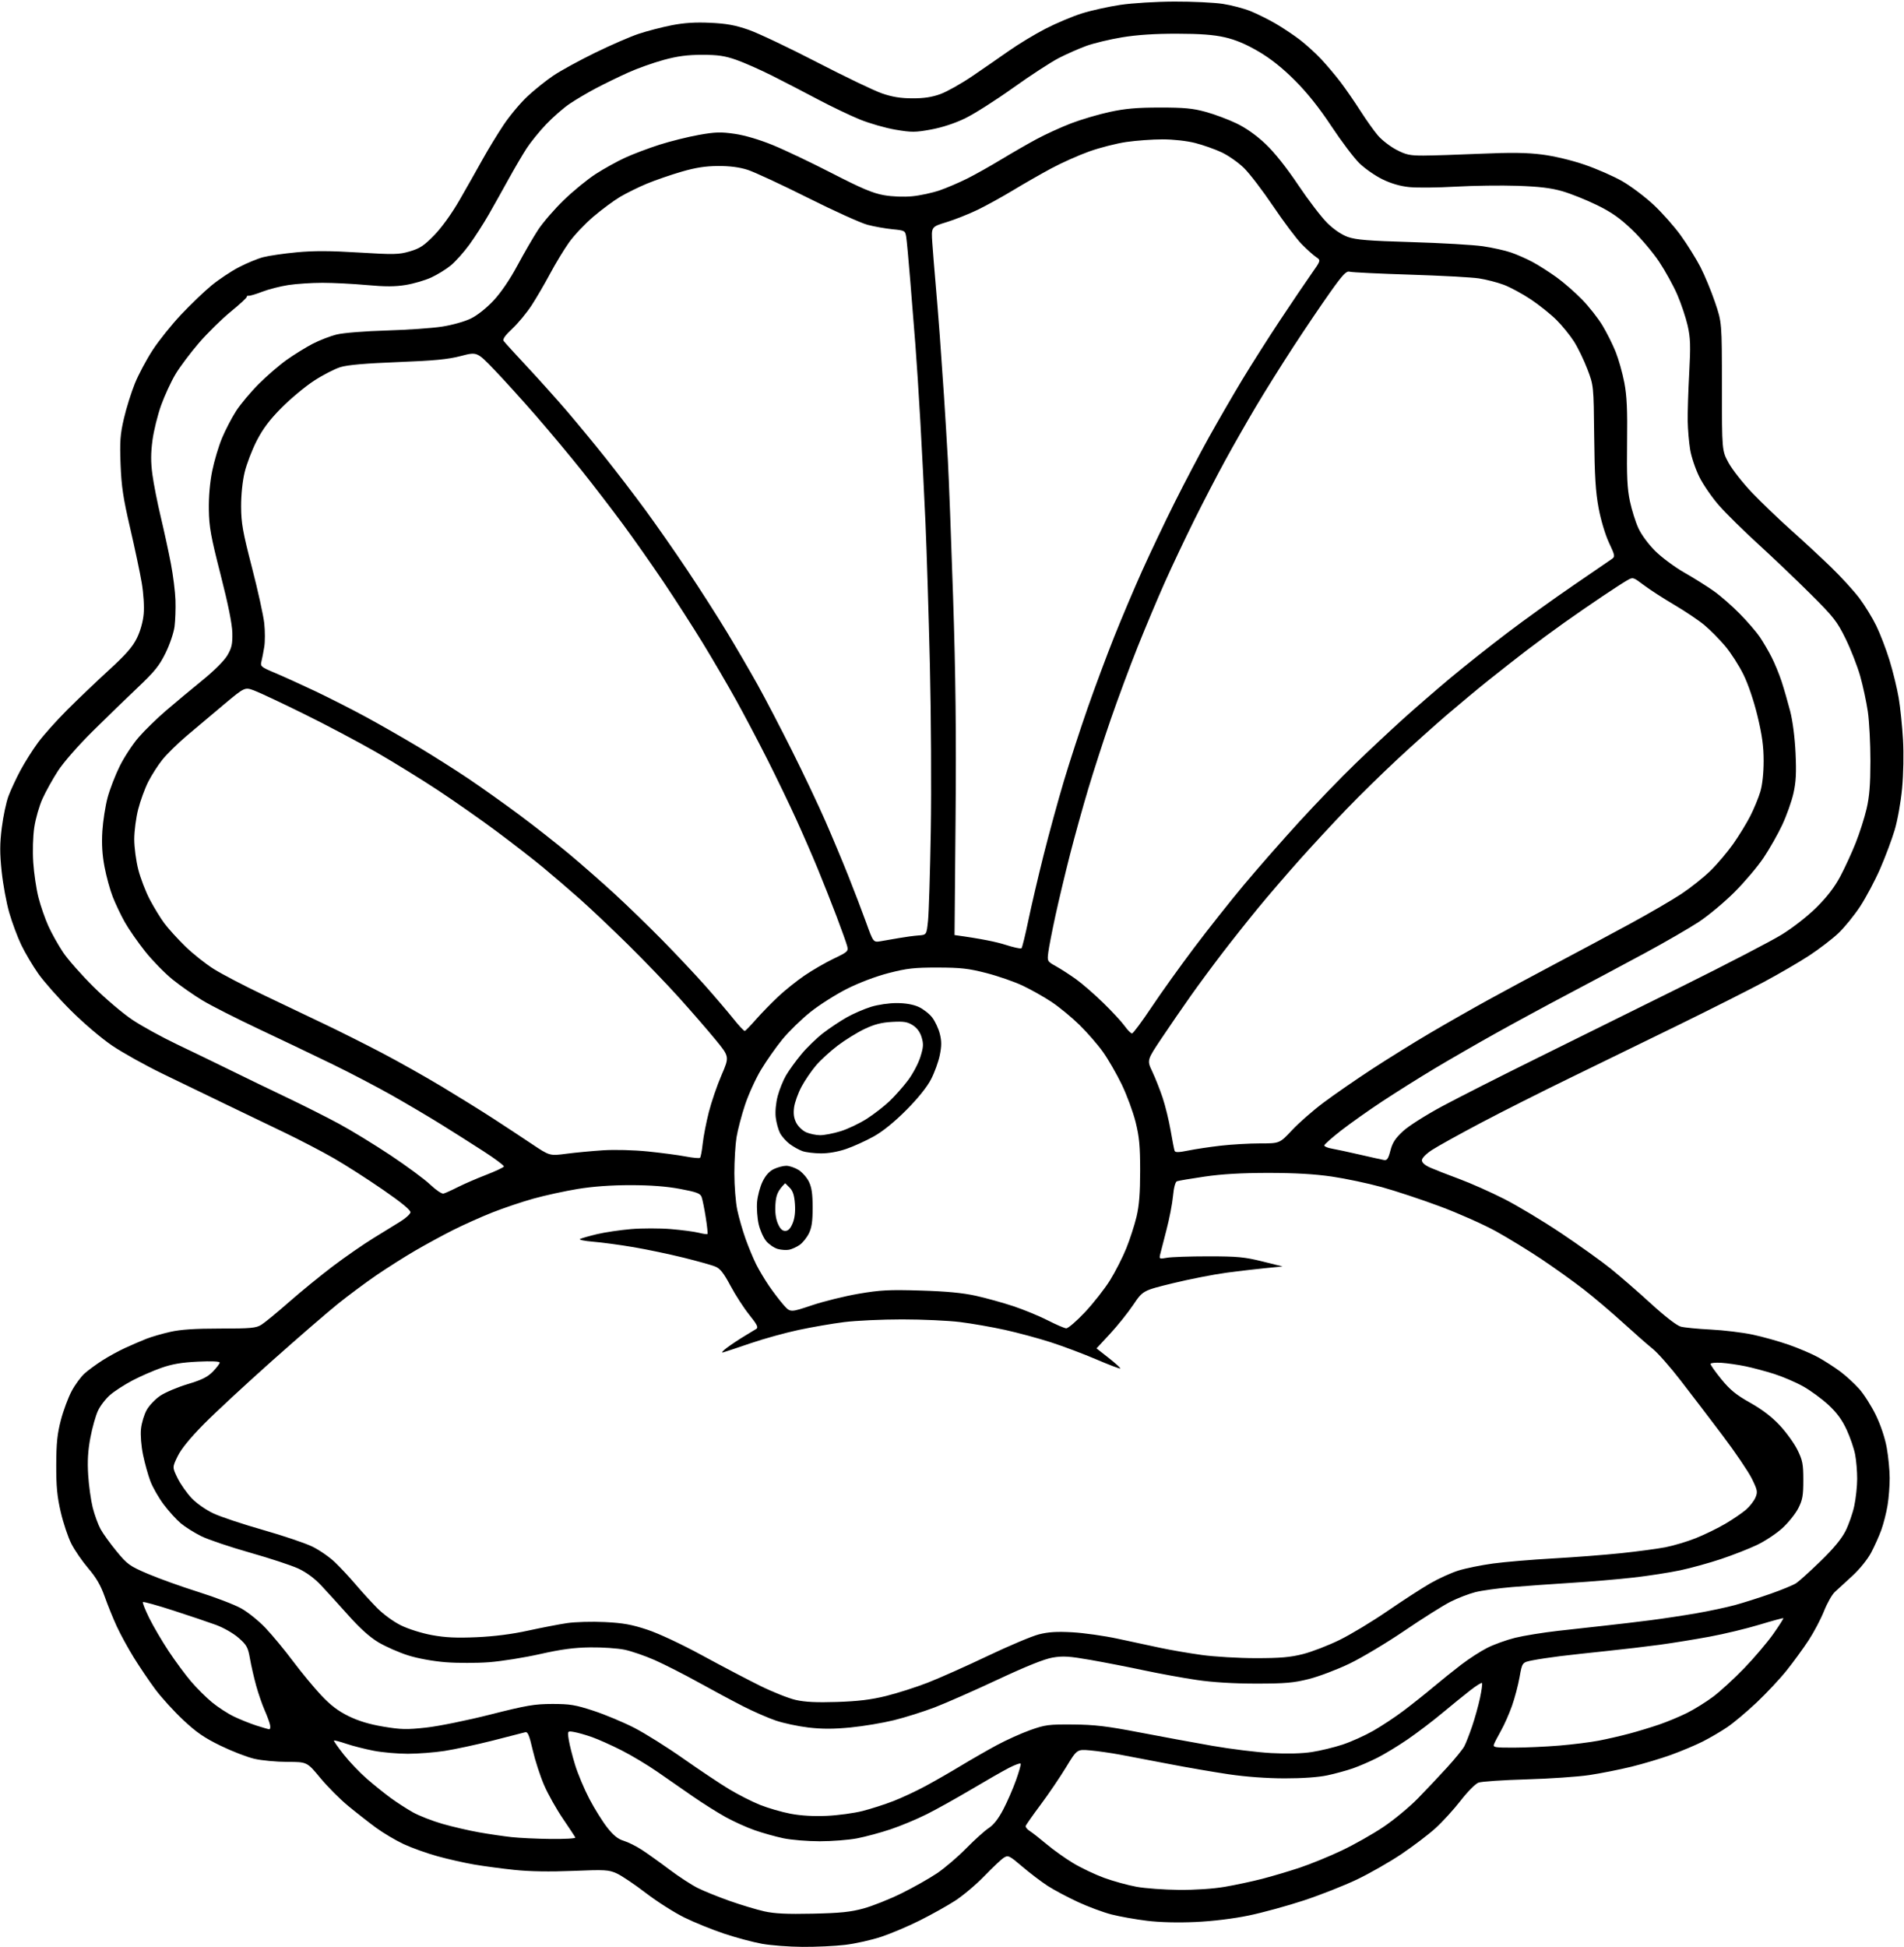 <?xml version="1.0" encoding="UTF-8"?>
<!-- Generated by Pixelmator Pro 3.5.4 -->
<svg width="936" height="957" viewBox="0 0 936 957" xmlns="http://www.w3.org/2000/svg">
    <path id="Shape" fill="#000000" fill-rule="evenodd" stroke="none" d="M 394.5 956.907 C 387.9 956.86 378.925 956.175 374.555 955.386 C 370.185 954.597 361.86 952.37 356.055 950.436 C 350.25 948.502 341.45 944.936 336.5 942.511 C 331.55 940.086 323 934.649 317.5 930.428 C 312 926.208 305.564 921.879 303.197 920.807 C 299.243 919.018 297.489 918.917 281.603 919.566 C 270.339 920.026 260.379 919.861 253.029 919.091 C 246.823 918.442 237.866 917.247 233.123 916.437 C 228.38 915.627 220.225 913.781 215 912.336 C 209.775 910.891 202.298 908.208 198.385 906.373 C 194.472 904.538 188.397 900.932 184.885 898.358 C 181.373 895.784 175.207 890.965 171.182 887.648 C 167.157 884.332 160.956 878.104 157.403 873.809 C 150.942 866 150.942 866 141.221 865.985 C 135.875 865.977 128.575 865.288 125 864.455 C 121.425 863.621 113.948 860.724 108.383 858.017 C 100.418 854.141 96.501 851.437 89.965 845.297 C 85.399 841.009 79.231 834.217 76.259 830.205 C 73.286 826.192 68.571 819.217 65.78 814.705 C 62.99 810.192 59.244 803.35 57.457 799.5 C 55.67 795.65 52.992 789.052 51.505 784.837 C 49.538 779.259 47.329 775.449 43.39 770.837 C 40.413 767.352 36.662 761.899 35.054 758.721 C 33.446 755.542 31.113 748.567 29.868 743.221 C 28.092 735.586 27.616 730.602 27.649 720 C 27.683 709.362 28.163 704.7 29.915 698.011 C 31.137 693.342 33.528 686.913 35.227 683.726 C 36.926 680.538 39.82 676.609 41.657 674.996 C 43.495 673.383 47.432 670.506 50.407 668.603 C 53.381 666.7 58.444 663.938 61.657 662.465 C 64.871 660.991 69.525 658.991 72 658.019 C 74.475 657.047 79.739 655.52 83.697 654.626 C 88.832 653.466 95.853 652.999 108.197 652.996 C 123.35 652.993 125.873 652.76 128.5 651.125 C 130.15 650.098 136.225 645.106 142 640.033 C 147.775 634.96 157.45 627.058 163.5 622.473 C 169.55 617.888 178.55 611.649 183.5 608.608 C 188.45 605.568 194.521 601.824 196.991 600.29 C 199.462 598.755 201.618 596.784 201.784 595.909 C 201.987 594.84 197.563 591.194 188.293 584.789 C 180.707 579.549 169.775 572.55 164 569.237 C 158.225 565.925 147.313 560.241 139.75 556.607 C 132.188 552.972 119.138 546.695 110.75 542.656 C 102.363 538.617 88.525 531.926 80 527.788 C 71.475 523.649 60.32 517.437 55.211 513.983 C 49.917 510.404 41.176 502.976 34.887 496.71 C 28.819 490.664 21.603 482.518 18.852 478.609 C 16.101 474.699 12.336 468.35 10.485 464.5 C 8.634 460.65 5.97 453.519 4.564 448.653 C 3.159 443.787 1.471 434.649 0.814 428.346 C -0.129 419.301 -0.115 414.759 0.879 406.796 C 1.571 401.247 3.052 394.262 4.17 391.275 C 5.288 388.288 7.929 382.617 10.039 378.672 C 12.15 374.727 16.033 368.575 18.668 365 C 21.304 361.425 27.744 354.215 32.98 348.977 C 38.216 343.74 47.457 334.919 53.516 329.374 C 61.905 321.697 65.193 317.944 67.305 313.63 C 69.012 310.143 70.292 305.569 70.634 301.733 C 70.959 298.082 70.562 291.771 69.675 286.5 C 68.842 281.55 66.275 269.4 63.97 259.5 C 60.545 244.783 59.688 239.078 59.274 228.221 C 58.844 216.969 59.093 213.536 60.908 205.721 C 62.086 200.65 64.509 192.9 66.292 188.5 C 68.076 184.1 72.033 176.675 75.087 172 C 78.141 167.325 84.433 159.487 89.07 154.581 C 93.706 149.676 100.368 143.29 103.872 140.391 C 107.377 137.491 113.408 133.457 117.275 131.425 C 121.142 129.393 126.599 127.133 129.403 126.403 C 132.206 125.674 139.623 124.595 145.886 124.007 C 154.206 123.225 162.416 123.254 176.386 124.116 C 193.744 125.186 196.047 125.135 201.454 123.56 C 206.396 122.12 208.436 120.772 213.454 115.631 C 217.121 111.874 221.992 105.12 225.831 98.468 C 229.313 92.436 234.406 83.45 237.148 78.5 C 239.889 73.55 244.597 65.821 247.609 61.325 C 250.621 56.828 255.898 50.528 259.335 47.325 C 262.772 44.121 268.491 39.543 272.042 37.152 C 275.594 34.761 284.8 29.722 292.5 25.955 C 300.2 22.188 309.875 17.984 314 16.614 C 318.125 15.244 325.39 13.359 330.145 12.425 C 336.307 11.216 341.766 10.866 349.145 11.208 C 357.149 11.579 361.43 12.358 368 14.642 C 372.675 16.267 387.75 23.414 401.5 30.524 C 415.25 37.635 429.65 44.545 433.5 45.879 C 438.594 47.645 442.679 48.313 448.5 48.334 C 454.238 48.354 458.15 47.758 462.337 46.226 C 465.548 45.051 472.523 41.136 477.837 37.525 C 483.152 33.915 491.325 28.269 496 24.979 C 500.675 21.688 508.775 16.795 514 14.103 C 519.225 11.412 527.268 8.027 531.874 6.582 C 536.48 5.137 544.979 3.251 550.76 2.392 C 556.691 1.511 568.265 0.805 577.32 0.771 C 586.146 0.737 596.853 1.244 601.111 1.896 C 605.37 2.548 611.529 4.168 614.798 5.496 C 618.066 6.824 623.611 9.581 627.12 11.622 C 630.629 13.663 635.975 17.228 639 19.543 C 642.025 21.858 646.764 26.17 649.532 29.126 C 652.299 32.082 656.611 37.2 659.115 40.5 C 661.618 43.8 665.964 50.1 668.771 54.5 C 671.579 58.9 675.457 64.346 677.389 66.602 C 679.321 68.858 683.387 72.005 686.424 73.595 C 691.15 76.069 693.067 76.483 699.723 76.468 C 704 76.459 716.623 76.053 727.773 75.567 C 742.885 74.908 750.603 75.008 758.089 75.962 C 764.048 76.722 772.527 78.744 778.94 80.936 C 784.885 82.968 793.21 86.611 797.441 89.032 C 801.672 91.453 808.591 96.649 812.817 100.579 C 817.043 104.51 823.119 111.369 826.32 115.822 C 829.521 120.275 833.836 127.199 835.908 131.209 C 837.981 135.219 841.208 143 843.08 148.5 C 846.484 158.5 846.484 158.5 846.492 190 C 846.5 221.5 846.5 221.5 849.774 227.5 C 851.574 230.8 856.749 237.383 861.274 242.128 C 865.798 246.873 874.45 255.172 880.5 260.571 C 886.55 265.969 895.469 274.237 900.32 278.943 C 905.171 283.649 911.329 290.401 914.006 293.947 C 916.682 297.493 920.441 303.611 922.358 307.541 C 924.276 311.471 927.218 319.145 928.897 324.594 C 930.576 330.042 932.598 338.325 933.39 343 C 934.182 347.675 935.137 356.9 935.512 363.5 C 935.907 370.471 935.722 380.529 935.07 387.5 C 934.434 394.284 932.84 403.195 931.402 408 C 930.003 412.675 926.797 421.225 924.277 427 C 921.758 432.775 917.33 441.109 914.437 445.521 C 911.545 449.932 906.723 455.864 903.721 458.702 C 900.72 461.541 894.267 466.482 889.382 469.682 C 884.496 472.882 874.424 478.742 867 482.704 C 859.575 486.666 840.675 496.191 825 503.872 C 809.325 511.552 785.351 523.247 771.724 529.86 C 758.097 536.474 738.383 546.41 727.916 551.941 C 717.448 557.472 706.66 563.453 703.942 565.233 C 701.011 567.151 699 569.209 699 570.29 C 699 571.476 700.484 572.761 703.25 573.969 C 705.588 574.99 712 577.49 717.5 579.526 C 723 581.561 732.858 585.947 739.407 589.273 C 745.956 592.598 758.556 600.166 767.407 606.091 C 776.258 612.015 787.22 619.857 791.767 623.516 C 796.315 627.175 805.212 634.901 811.539 640.685 C 818.567 647.109 824.299 651.534 826.272 652.057 C 828.047 652.529 834.668 653.173 840.985 653.489 C 847.302 653.805 856.527 654.917 861.485 655.959 C 866.443 657.001 874.55 659.274 879.5 661.011 C 884.45 662.747 890.966 665.542 893.98 667.222 C 896.994 668.902 901.758 671.974 904.566 674.049 C 907.375 676.124 911.608 679.999 913.974 682.661 C 916.339 685.322 920.04 691.152 922.197 695.615 C 924.571 700.526 926.675 706.844 927.525 711.615 C 928.298 715.952 928.946 722.613 928.965 726.418 C 928.984 730.223 928.511 736.298 927.913 739.918 C 927.315 743.538 925.93 748.975 924.836 752 C 923.741 755.025 921.477 760.07 919.804 763.211 C 918.071 766.466 914.127 771.339 910.632 774.545 C 907.259 777.638 903.375 781.201 902 782.463 C 900.625 783.725 898.231 787.953 896.68 791.858 C 895.129 795.763 891.716 802.23 889.096 806.229 C 886.476 810.228 881.634 816.875 878.337 821 C 875.039 825.125 868.396 832.225 863.574 836.778 C 858.753 841.331 852.264 846.782 849.154 848.891 C 846.044 851 840.597 854.19 837.048 855.979 C 833.5 857.768 826.525 860.705 821.548 862.506 C 816.572 864.306 807.775 866.938 802 868.353 C 796.225 869.769 786.901 871.618 781.28 872.46 C 775.659 873.303 761.709 874.256 750.28 874.578 C 738.851 874.9 728.283 875.623 726.796 876.184 C 725.308 876.745 721.373 880.719 718.049 885.015 C 714.726 889.311 709.193 895.382 705.754 898.506 C 702.314 901.63 694.775 907.368 689 911.255 C 683.225 915.143 673.363 920.778 667.084 923.777 C 660.805 926.776 649.036 931.416 640.931 934.088 C 632.826 936.76 620.638 940.093 613.847 941.495 C 606.22 943.071 596.241 944.287 587.743 944.677 C 579.052 945.075 570.262 944.856 563.872 944.082 C 558.309 943.408 550.446 942.009 546.4 940.974 C 542.353 939.939 534.879 937.159 529.791 934.796 C 524.704 932.433 518.057 928.891 515.02 926.925 C 511.984 924.958 506.401 920.715 502.613 917.496 C 496.142 911.996 495.592 911.729 493.486 913.071 C 492.253 913.857 487.927 917.929 483.872 922.121 C 479.818 926.312 473.35 931.769 469.5 934.246 C 465.65 936.724 457.861 941.074 452.19 943.914 C 446.52 946.754 437.97 950.375 433.19 951.96 C 428.411 953.545 420.45 955.326 415.5 955.918 C 410.55 956.51 401.1 956.955 394.5 956.907 Z M 399.5 940.59 C 413.051 940.296 418.122 939.777 424.496 938.032 C 428.894 936.828 437.219 933.519 442.996 930.679 C 448.773 927.838 456.65 923.403 460.5 920.823 C 464.35 918.243 470.875 912.684 475 908.47 C 479.125 904.256 484.109 899.77 486.075 898.502 C 488.452 896.969 490.844 893.902 493.216 889.348 C 495.178 885.582 497.971 879.17 499.424 875.099 C 500.877 871.028 501.939 867.335 501.783 866.891 C 501.627 866.448 499.025 867.365 496 868.93 C 492.975 870.494 484.65 875.25 477.5 879.499 C 470.35 883.747 460.538 889.215 455.696 891.649 C 450.854 894.083 442.823 897.438 437.85 899.104 C 432.876 900.77 425.436 902.778 421.316 903.567 C 417.195 904.355 408.943 905 402.977 905 C 397.012 905 388.975 904.336 385.117 903.525 C 381.26 902.713 374.91 900.933 371.007 899.57 C 367.103 898.206 360.668 895.295 356.705 893.101 C 352.742 890.907 345.562 886.387 340.75 883.056 C 335.938 879.725 328.062 874.263 323.25 870.918 C 318.438 867.573 310.45 862.786 305.5 860.28 C 300.55 857.774 294.025 854.855 291 853.793 C 287.975 852.73 284.022 851.606 282.216 851.294 C 278.933 850.727 278.933 850.727 279.599 855.114 C 279.966 857.526 281.374 863.1 282.728 867.5 C 284.082 871.9 287.233 879.401 289.73 884.17 C 292.227 888.938 296.17 895.26 298.492 898.219 C 301.542 902.106 303.793 903.922 306.607 904.766 C 308.748 905.409 312.767 907.412 315.538 909.218 C 318.309 911.023 324.366 915.354 328.998 918.842 C 333.631 922.33 339.914 926.429 342.96 927.952 C 346.007 929.474 353.082 932.338 358.683 934.316 C 364.284 936.294 371.934 938.597 375.683 939.435 C 380.779 940.574 386.792 940.866 399.5 940.59 Z M 579.574 928.891 C 587.511 928.957 596.351 928.369 602.074 927.393 C 607.258 926.51 615.55 924.74 620.5 923.46 C 625.45 922.18 633.775 919.707 639 917.965 C 644.225 916.223 653.463 912.447 659.528 909.574 C 665.594 906.701 674.819 901.49 680.028 897.994 C 685.238 894.497 692.875 888.183 697 883.961 C 701.125 879.739 707.645 872.83 711.489 868.609 C 715.333 864.388 719.096 859.756 719.85 858.317 C 720.604 856.877 722.318 852.505 723.657 848.6 C 724.997 844.695 726.755 838.395 727.564 834.601 C 728.373 830.806 728.814 827.48 728.543 827.21 C 728.272 826.939 725.677 828.56 722.775 830.812 C 719.874 833.065 713.675 838.097 709 841.996 C 704.325 845.895 696.675 851.708 692 854.913 C 687.325 858.119 680.577 862.212 677.004 864.009 C 673.432 865.806 668.032 868.137 665.004 869.188 C 661.977 870.24 656.35 871.775 652.5 872.599 C 648.135 873.535 640.23 874.093 631.5 874.082 C 622.767 874.071 612.422 873.313 604 872.067 C 596.575 870.969 583.3 868.678 574.5 866.978 C 565.7 865.277 554.9 863.219 550.5 862.404 C 546.1 861.589 539.567 860.659 535.981 860.336 C 529.463 859.749 529.463 859.749 524.065 868.624 C 521.097 873.506 515.48 881.775 511.584 887 C 507.688 892.225 504.376 896.951 504.224 897.503 C 504.073 898.054 505.005 899.179 506.296 900.003 C 507.588 900.826 511.317 903.75 514.583 906.5 C 517.85 909.25 523.695 913.413 527.574 915.751 C 531.452 918.09 538.302 921.345 542.796 922.985 C 547.291 924.625 554.463 926.601 558.734 927.375 C 563.005 928.149 572.383 928.831 579.574 928.891 Z M 270.833 903.864 C 277.617 903.939 283.017 903.629 282.833 903.175 C 282.65 902.721 279.911 898.559 276.748 893.925 C 273.584 889.291 269.431 881.9 267.518 877.5 C 265.605 873.1 263.073 865.326 261.891 860.224 C 260.145 852.691 259.437 851.038 258.121 851.429 C 257.229 851.694 249.975 853.555 242 855.565 C 234.025 857.574 223.45 859.841 218.5 860.602 C 213.55 861.363 205.45 861.989 200.5 861.993 C 195.55 861.997 188.027 861.335 183.783 860.523 C 179.539 859.711 173.468 858.169 170.292 857.097 C 167.117 856.025 164.365 855.302 164.177 855.49 C 163.988 855.678 166.115 858.734 168.902 862.281 C 171.689 865.827 176.789 871.185 180.235 874.186 C 183.681 877.188 188.984 881.461 192.02 883.683 C 195.056 885.905 200.006 889.102 203.02 890.788 C 206.034 892.474 212.55 895.016 217.5 896.439 C 222.45 897.861 230.55 899.739 235.5 900.612 C 240.45 901.485 247.65 902.543 251.5 902.964 C 255.35 903.384 264.05 903.79 270.833 903.864 Z M 406.5 892.503 C 412 892.253 419.914 891.174 424.086 890.107 C 428.259 889.039 435.074 886.845 439.23 885.231 C 443.386 883.617 450.549 880.263 455.147 877.776 C 459.745 875.29 467.556 870.805 472.504 867.809 C 477.452 864.813 485.325 860.296 490 857.772 C 494.675 855.247 502.1 851.903 506.5 850.341 C 513.817 847.742 515.609 847.509 527.5 847.608 C 538.072 847.695 544.142 848.415 560 851.461 C 570.725 853.521 586.925 856.506 596 858.093 C 605.075 859.68 618.067 861.28 624.871 861.65 C 632.76 862.078 640.006 861.896 644.871 861.147 C 649.067 860.501 655.899 858.846 660.053 857.469 C 664.208 856.093 670.969 853.051 675.078 850.709 C 679.187 848.367 685.913 843.915 690.025 840.816 C 694.136 837.717 700.65 832.535 704.5 829.302 C 708.35 826.069 714.592 821.057 718.37 818.165 C 722.149 815.274 727.921 811.554 731.197 809.9 C 734.474 808.246 740.607 806.038 744.827 804.993 C 749.047 803.948 758.575 802.406 766 801.565 C 773.425 800.724 784 799.55 789.5 798.956 C 795 798.362 804.675 797.215 811 796.406 C 817.325 795.598 827.675 794.034 834 792.932 C 840.325 791.83 848.875 790.007 853 788.881 C 857.125 787.755 865 785.252 870.5 783.317 C 876 781.383 881.625 779.058 883 778.15 C 884.375 777.243 889.737 772.399 894.916 767.386 C 901.303 761.204 905.269 756.419 907.244 752.514 C 908.845 749.347 910.788 743.773 911.56 740.128 C 912.333 736.483 912.973 730.524 912.983 726.886 C 912.992 723.249 912.545 717.874 911.989 714.943 C 911.433 712.011 909.556 706.526 907.818 702.755 C 905.555 697.847 902.997 694.361 898.818 690.492 C 895.607 687.519 890.021 683.432 886.406 681.41 C 882.791 679.389 876.387 676.64 872.176 675.303 C 867.964 673.965 861.589 672.265 858.009 671.524 C 854.429 670.784 849.147 670.025 846.27 669.839 C 843.394 669.652 840.974 669.885 840.892 670.355 C 840.81 670.825 843.198 674.214 846.198 677.886 C 850.502 683.155 853.492 685.596 860.38 689.461 C 866.231 692.745 871.028 696.413 874.937 700.592 C 878.143 704.019 882.057 709.451 883.633 712.662 C 886.144 717.775 886.5 719.617 886.5 727.5 C 886.5 735.112 886.117 737.25 884.016 741.363 C 882.65 744.038 879.134 748.419 876.202 751.098 C 873.271 753.777 867.627 757.509 863.661 759.391 C 859.695 761.273 851.736 764.386 845.975 766.308 C 840.214 768.23 831.225 770.711 826 771.822 C 820.775 772.933 810.425 774.535 803 775.381 C 795.575 776.227 781.85 777.395 772.5 777.977 C 763.15 778.558 750.004 779.497 743.287 780.062 C 736.57 780.628 728.47 781.746 725.287 782.548 C 722.104 783.35 716.575 785.488 713 787.298 C 709.425 789.108 699.3 795.486 690.5 801.471 C 681.7 807.455 669.519 814.749 663.43 817.678 C 657.342 820.608 648.342 824.016 643.43 825.252 C 635.913 827.144 631.809 827.5 617.5 827.5 C 606.425 827.5 596.271 826.88 588.365 825.722 C 581.69 824.744 569.99 822.614 562.365 820.989 C 554.739 819.364 542.883 817.053 536.017 815.854 C 525.609 814.036 522.522 813.847 517.443 814.717 C 513.382 815.413 504.374 819.027 490.425 825.559 C 478.916 830.948 465 837.079 459.5 839.184 C 454 841.289 445 844.124 439.5 845.485 C 434 846.846 424.357 848.459 418.07 849.069 C 409.782 849.874 404.107 849.881 397.425 849.093 C 392.356 848.495 385.124 846.952 381.354 845.664 C 377.585 844.376 370.45 841.263 365.5 838.745 C 360.55 836.228 350.65 830.926 343.5 826.964 C 336.35 823.001 326.597 818.039 321.827 815.935 C 317.057 813.831 310.382 811.538 306.995 810.838 C 303.607 810.138 296.035 809.627 290.167 809.702 C 282.212 809.804 275.941 810.64 265.5 812.991 C 257.8 814.724 246.542 816.523 240.481 816.988 C 234.421 817.452 224.746 817.452 218.981 816.987 C 212.684 816.478 205.306 815.125 200.5 813.596 C 196.1 812.196 189.637 809.352 186.137 807.276 C 181.841 804.727 177.022 800.414 171.304 794 C 166.646 788.775 160.558 782.084 157.776 779.132 C 154.556 775.714 150.498 772.738 146.609 770.941 C 143.249 769.389 132.528 765.862 122.784 763.104 C 113.04 760.346 102.309 756.721 98.938 755.048 C 95.567 753.375 91.053 750.543 88.908 748.753 C 86.763 746.964 82.981 742.8 80.503 739.5 C 78.025 736.2 75.068 731.04 73.932 728.034 C 72.796 725.028 71.168 719.193 70.316 715.069 C 69.411 710.693 68.991 705.375 69.308 702.303 C 69.607 699.406 70.879 695.208 72.135 692.974 C 73.391 690.74 76.432 687.577 78.895 685.946 C 81.357 684.316 87.402 681.771 92.33 680.293 C 99.248 678.216 102.052 676.817 104.644 674.149 C 106.49 672.248 108 670.254 108 669.718 C 108 669.113 103.921 668.94 97.25 669.262 C 89.312 669.645 84.611 670.445 79.277 672.321 C 75.305 673.719 68.933 676.502 65.119 678.507 C 61.304 680.512 56.397 683.68 54.214 685.549 C 52.032 687.417 49.316 690.923 48.18 693.34 C 47.044 695.758 45.359 701.733 44.435 706.618 C 43.223 713.03 42.922 718.142 43.351 725 C 43.677 730.225 44.681 737.425 45.581 741 C 46.481 744.575 48.216 749.331 49.437 751.568 C 50.657 753.805 54.217 758.741 57.346 762.535 C 62.625 768.934 63.742 769.735 72.769 773.588 C 78.121 775.873 89.25 779.865 97.5 782.458 C 105.75 785.052 115.204 788.671 118.509 790.501 C 121.814 792.331 127.223 796.68 130.528 800.164 C 133.834 803.649 139.905 810.988 144.019 816.474 C 148.134 821.96 154.371 829.502 157.88 833.234 C 162.509 838.156 166.216 840.977 171.38 843.506 C 176.271 845.9 181.631 847.514 188.5 848.661 C 197.131 850.103 200.006 850.166 209.5 849.125 C 215.592 848.457 229.647 845.6 241 842.723 C 258.886 838.191 262.775 837.526 271.5 837.514 C 280.186 837.502 282.854 837.944 291.806 840.881 C 297.475 842.741 306.475 846.504 311.806 849.242 C 317.138 851.981 327.984 858.784 335.91 864.361 C 343.835 869.937 353.955 876.694 358.398 879.375 C 362.84 882.057 369.696 885.54 373.632 887.117 C 377.568 888.693 384.324 890.652 388.644 891.47 C 393.759 892.439 399.989 892.8 406.5 892.503 Z M 744.143 858.984 C 749.839 858.975 759.9 858.521 766.5 857.975 C 773.1 857.428 781.875 856.33 786 855.533 C 790.125 854.737 796.875 853.184 801 852.082 C 805.125 850.979 811.714 848.979 815.642 847.635 C 819.57 846.292 825.723 843.73 829.315 841.943 C 832.906 840.155 838.692 836.56 842.172 833.953 C 845.653 831.347 852.562 825.004 857.526 819.857 C 862.49 814.711 868.897 807.157 871.765 803.072 C 874.632 798.987 876.849 795.516 876.692 795.358 C 876.534 795.201 871.252 796.635 864.953 798.546 C 858.654 800.457 847.65 803.104 840.5 804.427 C 833.35 805.751 822.325 807.54 816 808.402 C 809.675 809.265 797.975 810.646 790 811.47 C 782.025 812.294 771.675 813.438 767 814.012 C 762.325 814.585 756.206 815.51 753.403 816.066 C 748.306 817.078 748.306 817.078 747.029 824.289 C 746.327 828.255 744.635 834.65 743.27 838.5 C 741.905 842.35 739.51 847.762 737.948 850.527 C 736.386 853.292 734.811 856.329 734.447 857.277 C 733.847 858.84 734.748 858.999 744.143 858.984 Z M 132.367 849.946 C 132.843 849.976 133.015 848.987 132.749 847.75 C 132.483 846.513 131.281 843.267 130.078 840.539 C 128.874 837.81 127.01 832.41 125.935 828.539 C 124.86 824.667 123.488 818.685 122.886 815.244 C 121.913 809.679 121.298 808.552 117.323 805.053 C 114.784 802.818 109.97 800.057 106.177 798.66 C 102.505 797.308 93.032 794.112 85.127 791.557 C 77.222 789.002 70.524 787.143 70.242 787.424 C 69.961 787.706 71.366 791.246 73.365 795.292 C 75.364 799.337 79.662 806.664 82.918 811.574 C 86.173 816.483 91.114 823.17 93.897 826.432 C 96.681 829.695 101.331 834.321 104.229 836.711 C 107.128 839.102 111.975 842.245 115 843.696 C 118.025 845.148 122.975 847.136 126 848.114 C 129.025 849.092 131.89 849.917 132.367 849.946 Z M 630.5 622.474 C 618.1 623.662 609.325 624.699 603 625.545 C 596.675 626.391 584.829 628.71 576.676 630.696 C 561.852 634.309 561.852 634.309 557.056 641.405 C 554.418 645.307 549.287 651.705 545.655 655.622 L 539.05 662.744 L 545.081 667.482 C 548.398 670.089 550.932 672.402 550.71 672.623 C 550.489 672.844 545.177 670.826 538.904 668.138 C 532.632 665.45 522.55 661.66 516.5 659.716 C 510.45 657.772 500.325 655.041 494 653.646 C 487.675 652.251 477.775 650.523 472 649.805 C 466.225 649.087 453.4 648.5 443.5 648.5 C 433.6 648.5 420.775 649.094 415 649.819 C 409.225 650.544 399.131 652.285 392.569 653.687 C 386.007 655.089 375.432 658.016 369.069 660.191 C 362.706 662.367 356.6 664.4 355.5 664.71 C 354.4 665.02 355.3 663.944 357.5 662.319 C 359.7 660.694 363.525 658.161 366 656.69 C 368.475 655.22 371.107 653.621 371.85 653.137 C 372.895 652.457 372.103 650.897 368.35 646.239 C 365.682 642.928 361.531 636.523 359.125 632.006 C 355.759 625.688 354.029 623.499 351.625 622.517 C 349.906 621.815 342.875 619.847 336 618.145 C 329.125 616.442 318.1 614.129 311.5 613.004 C 304.9 611.88 295.969 610.674 291.653 610.324 C 287.336 609.974 284.411 609.369 285.153 608.978 C 285.894 608.587 289.65 607.516 293.5 606.596 C 297.35 605.677 304.888 604.559 310.25 604.111 C 315.612 603.663 324.388 603.661 329.75 604.105 C 335.112 604.55 341.285 605.36 343.468 605.906 C 345.65 606.451 347.601 606.732 347.803 606.53 C 348.006 606.327 347.615 602.638 346.935 598.331 C 346.256 594.024 345.346 589.534 344.914 588.354 C 344.256 586.557 342.532 585.908 334.314 584.362 C 327.645 583.108 319.854 582.514 310 582.508 C 300.494 582.503 291.539 583.149 284 584.385 C 277.675 585.421 267.875 587.561 262.223 589.139 C 256.571 590.718 247.497 593.773 242.059 595.928 C 236.621 598.084 228.021 601.929 222.947 604.473 C 217.873 607.017 209.396 611.62 204.111 614.703 C 198.825 617.785 190.225 623.234 185 626.812 C 179.775 630.391 171.3 636.69 166.167 640.81 C 161.033 644.93 146.438 657.556 133.732 668.868 C 121.026 680.179 105.996 694.114 100.332 699.833 C 93.542 706.689 89.121 712.098 87.354 715.709 C 84.674 721.186 84.674 721.186 87.297 726.534 C 88.74 729.475 91.864 733.911 94.241 736.391 C 96.739 738.998 101.29 742.169 105.031 743.91 C 108.589 745.566 119.536 749.207 129.358 752.002 C 139.179 754.798 150.06 758.472 153.538 760.167 C 157.015 761.863 162.029 765.333 164.68 767.878 C 167.331 770.424 171.865 775.291 174.756 778.694 C 177.647 782.096 182.412 787.318 185.344 790.298 C 188.428 793.432 193.389 797.051 197.114 798.885 C 200.78 800.689 207.335 802.749 212.334 803.667 C 218.93 804.878 224.398 805.135 234.308 804.701 C 242.909 804.324 251.676 803.207 259.5 801.491 C 266.1 800.043 274.752 798.373 278.727 797.779 C 282.706 797.185 291.041 796.951 297.271 797.258 C 306.302 797.703 310.53 798.46 318.214 801.008 C 323.891 802.89 334.952 808.07 345.171 813.632 C 354.702 818.819 367.52 825.544 373.656 828.575 C 379.791 831.607 387.666 834.739 391.156 835.537 C 395.722 836.58 401.423 836.859 411.5 836.531 C 421.772 836.196 428.167 835.419 435.516 833.61 C 441.024 832.254 450.249 829.31 456.016 827.069 C 461.782 824.827 475.05 818.916 485.5 813.932 C 495.95 808.949 507.312 804.161 510.75 803.292 C 515.399 802.117 519.624 801.861 527.25 802.29 C 532.887 802.607 542.9 804.029 549.5 805.449 C 556.1 806.869 565.55 808.896 570.5 809.953 C 575.45 811.01 584.578 812.578 590.784 813.438 C 596.991 814.297 608.956 815 617.374 815 C 629.444 815 634.352 814.573 640.59 812.982 C 644.94 811.873 653 808.759 658.5 806.062 C 664 803.366 674.575 796.991 682 791.894 C 689.425 786.798 698.875 780.675 703 778.288 C 707.125 775.9 713.425 773.037 717 771.926 C 720.575 770.814 728.225 769.262 734 768.477 C 739.775 767.692 753.05 766.571 763.5 765.986 C 773.95 765.401 789.019 764.237 796.986 763.399 C 804.953 762.562 814.708 761.257 818.665 760.5 C 822.621 759.743 829.378 757.722 833.679 756.008 C 837.981 754.295 844.56 751.084 848.3 748.872 C 852.04 746.661 856.597 743.537 858.427 741.93 C 860.256 740.324 862.317 737.649 863.005 735.987 C 864.134 733.263 863.954 732.35 861.184 726.732 C 859.493 723.305 853.014 713.75 846.786 705.5 C 840.559 697.25 831.286 685.1 826.182 678.5 C 821.077 671.9 814.929 664.925 812.52 663 C 810.111 661.075 803.496 655.269 797.82 650.099 C 792.144 644.928 783.45 637.556 778.5 633.716 C 773.55 629.875 764.325 623.266 758 619.029 C 751.675 614.792 741.55 608.585 735.5 605.236 C 729.45 601.888 717.075 596.378 708 592.994 C 698.925 589.609 685.98 585.32 679.234 583.462 C 672.488 581.605 661.463 579.278 654.734 578.292 C 646.332 577.061 636.549 576.5 623.5 576.5 C 610.41 576.5 600.672 577.061 592.194 578.303 C 585.426 579.294 579.301 580.331 578.583 580.607 C 577.782 580.914 577.033 583.73 576.646 587.895 C 576.299 591.628 574.843 599.141 573.41 604.591 C 571.978 610.041 570.576 615.492 570.295 616.705 C 569.817 618.77 570.029 618.865 573.642 618.205 C 575.764 617.817 584.925 617.5 594 617.5 C 608.23 617.5 611.876 617.842 620.5 619.987 L 630.5 622.474 Z M 524.146 652.883 C 525.051 652.947 529.188 649.39 533.339 644.978 C 537.49 640.566 543.026 633.522 545.642 629.325 C 548.258 625.128 551.869 618.05 553.668 613.597 C 555.466 609.144 557.739 602.125 558.719 598 C 560.015 592.544 560.5 586.412 560.5 575.5 C 560.5 563.304 560.081 558.818 558.258 551.5 C 557.025 546.55 553.965 538.25 551.458 533.056 C 548.95 527.862 544.798 520.661 542.23 517.056 C 539.662 513.45 534.453 507.459 530.653 503.742 C 526.854 500.026 520.718 494.972 517.018 492.512 C 513.317 490.052 506.944 486.45 502.855 484.508 C 498.766 482.566 490.713 479.765 484.96 478.283 C 476.169 476.019 472.346 475.585 461 475.562 C 449.541 475.539 445.912 475.943 437 478.232 C 430.668 479.859 422.514 482.929 416.459 485.967 C 410.937 488.737 402.797 493.902 398.371 497.443 C 393.945 500.984 387.754 507.022 384.614 510.86 C 381.474 514.698 376.75 521.424 374.116 525.807 C 371.482 530.189 367.931 537.988 366.224 543.137 C 364.518 548.287 362.647 555.425 362.068 559 C 361.489 562.575 361.012 570.533 361.008 576.685 C 361.003 582.836 361.647 590.943 362.437 594.7 C 363.227 598.457 365.083 604.899 366.561 609.016 C 368.039 613.132 370.379 618.75 371.762 621.5 C 373.145 624.25 375.967 628.975 378.033 632 C 380.1 635.025 383.3 639.218 385.145 641.318 C 388.5 645.136 388.5 645.136 399.129 641.567 C 404.974 639.604 415.324 637.047 422.129 635.885 C 432.734 634.073 437.069 633.848 452.5 634.312 C 465.184 634.692 473.213 635.451 479.685 636.881 C 484.737 637.996 493.062 640.304 498.185 642.009 C 503.308 643.715 510.875 646.832 515 648.938 C 519.125 651.043 523.241 652.819 524.146 652.883 Z M 388 614.239 C 386.625 614.531 384.075 614.369 382.333 613.878 C 380.591 613.387 378.037 611.644 376.657 610.004 C 375.277 608.365 373.605 604.595 372.941 601.627 C 372.277 598.659 371.935 593.791 372.183 590.811 C 372.43 587.83 373.635 583.32 374.86 580.789 C 376.361 577.689 378.185 575.666 380.445 574.593 C 382.292 573.717 385.031 573 386.533 573 C 388.035 573 390.732 573.907 392.526 575.016 C 394.319 576.124 396.618 578.712 397.633 580.766 C 399.012 583.554 399.482 586.781 399.49 593.5 C 399.497 600.304 399.043 603.42 397.627 606.27 C 396.596 608.343 394.571 610.865 393.127 611.874 C 391.682 612.883 389.375 613.947 388 614.239 Z M 386 581.556 C 382.215 585.34 381.521 587.474 381.212 591.743 C 380.933 595.601 381.315 598.818 382.345 601.282 C 383.439 603.901 384.519 605 386 605 C 387.481 605 388.561 603.901 389.655 601.282 C 390.685 598.818 391.067 595.601 390.788 591.743 C 390.479 587.474 389.785 585.34 388.183 583.739 L 386 581.556 Z M 218 586.662 C 218.825 586.465 221.94 585.063 224.923 583.548 C 227.905 582.032 234.191 579.304 238.892 577.487 C 243.593 575.67 247.562 573.804 247.712 573.341 C 247.862 572.879 243.375 569.524 237.742 565.886 C 232.109 562.249 222.775 556.333 217 552.741 C 211.225 549.149 200.425 542.765 193 538.555 C 185.575 534.345 172.3 527.395 163.5 523.111 C 154.7 518.827 138.502 511.086 127.505 505.911 C 116.508 500.735 103.984 494.384 99.674 491.797 C 95.365 489.211 88.685 484.547 84.832 481.434 C 80.978 478.32 74.913 472.111 71.353 467.636 C 67.793 463.161 63.311 456.719 61.394 453.32 C 59.476 449.921 56.8 444.316 55.447 440.865 C 54.094 437.413 52.261 430.744 51.374 426.044 C 50.257 420.133 49.934 414.727 50.323 408.5 C 50.632 403.55 51.784 396.143 52.883 392.039 C 53.983 387.935 56.677 380.961 58.87 376.539 C 61.064 372.118 65.253 365.744 68.179 362.377 C 71.106 359.009 77.1 353.157 81.5 349.373 C 85.9 345.589 93.931 338.894 99.347 334.496 C 105.268 329.688 110.222 324.749 111.775 322.108 C 113.907 318.481 114.333 316.564 114.22 311.108 C 114.13 306.725 112.189 297.092 108.455 282.5 C 103.641 263.684 102.803 259.053 102.663 250.5 C 102.561 244.211 103.169 237.181 104.302 231.555 C 105.293 226.636 107.467 219.337 109.133 215.335 C 110.799 211.334 113.937 205.313 116.108 201.955 C 118.278 198.597 123.304 192.606 127.277 188.642 C 131.25 184.678 137.425 179.36 141 176.826 C 144.575 174.291 150.279 170.767 153.676 168.994 C 157.073 167.222 162.473 165.144 165.676 164.376 C 168.949 163.591 179.605 162.744 190 162.442 C 200.175 162.146 212.465 161.29 217.312 160.539 C 222.301 159.766 228.446 158.038 231.477 156.555 C 234.686 154.985 239.169 151.428 242.665 147.677 C 246.3 143.778 250.716 137.286 254.378 130.459 C 257.611 124.432 262.168 116.575 264.505 113 C 266.841 109.425 272.521 102.848 277.126 98.385 C 281.732 93.921 288.803 88.135 292.84 85.528 C 296.877 82.92 303.402 79.308 307.34 77.5 C 311.278 75.693 318.893 72.816 324.262 71.107 C 329.632 69.398 338.325 67.238 343.582 66.306 C 351.681 64.871 354.369 64.792 361.202 65.788 C 366.171 66.512 373.339 68.628 379.882 71.301 C 385.722 73.686 398.853 79.933 409.063 85.184 C 423.561 92.639 429.145 94.995 434.563 95.939 C 438.737 96.667 444.288 96.879 448.5 96.47 C 452.35 96.096 458.425 94.777 462 93.539 C 465.575 92.3 471.724 89.661 475.665 87.674 C 479.606 85.687 487.029 81.514 492.161 78.402 C 497.294 75.29 505.094 70.8 509.496 68.423 C 513.898 66.047 521.55 62.548 526.5 60.647 C 531.45 58.747 540 56.219 545.5 55.029 C 553.183 53.367 558.905 52.864 570.195 52.857 C 582.113 52.85 586.365 53.252 592.695 54.983 C 596.988 56.157 603.782 58.692 607.793 60.617 C 612.493 62.872 617.563 66.453 622.051 70.687 C 626.497 74.881 632.322 82.184 638.156 90.879 C 643.183 98.37 649.623 106.792 652.466 109.594 C 655.703 112.783 659.479 115.348 662.568 116.455 C 666.542 117.878 672.647 118.374 694 119.008 C 708.575 119.44 724.325 120.353 729 121.037 C 733.675 121.721 739.911 123.11 742.858 124.124 C 745.804 125.137 750.62 127.269 753.559 128.86 C 756.498 130.452 761.737 133.796 765.201 136.292 C 768.666 138.787 774.284 143.68 777.686 147.164 C 781.088 150.649 785.631 156.425 787.78 160 C 789.93 163.575 792.857 169.437 794.286 173.026 C 795.715 176.615 797.616 183.365 798.51 188.026 C 799.76 194.546 800.073 201.343 799.863 217.5 C 799.649 233.997 799.944 240.169 801.238 246.285 C 802.144 250.566 804.021 256.549 805.408 259.58 C 806.878 262.791 810.345 267.49 813.715 270.839 C 816.897 274 823.325 278.764 828 281.426 C 832.675 284.089 839.2 288.18 842.5 290.518 C 845.8 292.856 851.572 297.903 855.326 301.734 C 859.08 305.564 863.492 310.678 865.131 313.099 C 866.769 315.52 869.372 319.975 870.915 323 C 872.458 326.025 874.676 331.425 875.844 335 C 877.011 338.575 878.897 345.1 880.033 349.5 C 881.288 354.357 882.331 362.457 882.688 370.118 C 883.143 379.864 882.906 384.378 881.647 389.952 C 880.751 393.921 878.278 400.88 876.152 405.417 C 874.026 409.954 869.899 417.229 866.982 421.583 C 864.065 425.937 857.588 433.582 852.589 438.571 C 847.59 443.56 839.675 450.148 835 453.212 C 830.325 456.276 818.625 463.042 809 468.247 C 799.375 473.452 782.725 482.337 772 487.992 C 761.275 493.647 744.85 502.542 735.5 507.758 C 726.15 512.974 712.494 520.841 705.154 525.24 C 697.813 529.64 686.338 536.845 679.654 541.252 C 672.969 545.659 663.787 552.154 659.25 555.686 C 654.713 559.219 651 562.514 651 563.009 C 651 563.504 652.688 564.203 654.75 564.563 C 656.812 564.922 663 566.252 668.5 567.518 C 674 568.783 679.342 569.972 680.371 570.159 C 681.87 570.432 682.498 569.506 683.528 565.5 C 684.526 561.622 685.923 559.48 689.755 555.954 C 692.527 553.403 701.015 548.018 709.097 543.682 C 717.019 539.433 738.022 528.784 755.77 520.018 C 773.519 511.253 805.694 495.324 827.27 484.621 C 848.847 473.918 870.754 462.537 875.953 459.331 C 881.406 455.967 888.611 450.326 892.979 446 C 898.125 440.903 901.858 436.049 904.631 430.849 C 906.875 426.642 910.295 419.217 912.231 414.349 C 914.167 409.482 916.589 401.906 917.614 397.514 C 919.004 391.554 919.48 385.59 919.489 374.014 C 919.495 365.481 918.926 354.574 918.225 349.776 C 917.524 344.978 915.83 337.103 914.461 332.276 C 913.092 327.449 909.879 319.227 907.32 314.004 C 903.106 305.401 901.485 303.33 890.084 291.982 C 883.163 285.093 871.65 274.116 864.5 267.588 C 857.35 261.06 848.672 252.52 845.214 248.609 C 841.757 244.699 837.357 238.349 835.435 234.498 C 833.513 230.646 831.461 224.571 830.875 220.998 C 830.289 217.424 829.749 211.125 829.676 207 C 829.603 202.875 829.934 192.253 830.413 183.395 C 831.143 169.869 831.021 166.134 829.652 160.071 C 828.755 156.1 826.463 149.254 824.557 144.857 C 822.652 140.46 818.628 133.158 815.615 128.629 C 812.601 124.101 806.601 117.018 802.281 112.891 C 796.256 107.134 792.223 104.309 784.963 100.76 C 779.759 98.215 772.125 95.164 768 93.98 C 762.481 92.395 756.669 91.695 746 91.33 C 738.025 91.057 724.3 91.244 715.5 91.746 C 706.7 92.248 696.453 92.342 692.729 91.956 C 688.241 91.491 683.775 90.179 679.484 88.067 C 675.923 86.314 670.855 82.769 668.221 80.19 C 665.587 77.61 659.409 69.425 654.49 62 C 648.419 52.835 642.65 45.606 636.524 39.488 C 630.347 33.319 624.705 28.837 618.641 25.282 C 612.55 21.711 607.394 19.542 602.141 18.34 C 596.611 17.075 590.08 16.585 578.5 16.568 C 567.697 16.553 558.958 17.13 551.596 18.345 C 545.599 19.335 537.724 21.222 534.096 22.539 C 530.468 23.855 524.342 26.557 520.481 28.543 C 516.621 30.528 506.496 37.13 497.981 43.212 C 489.467 49.295 478.873 56.025 474.44 58.169 C 469.396 60.608 463.144 62.661 457.73 63.655 C 449.958 65.082 448.18 65.092 440.225 63.75 C 435.356 62.929 427.459 60.663 422.678 58.713 C 417.896 56.764 408.7 52.365 402.242 48.939 C 395.784 45.512 385.657 40.27 379.737 37.289 C 373.817 34.308 365.805 30.762 361.932 29.409 C 356.325 27.45 352.915 26.948 345.195 26.946 C 337.964 26.944 333.151 27.58 326.258 29.45 C 321.175 30.829 313.3 33.634 308.758 35.685 C 304.216 37.735 297.125 41.19 293 43.362 C 288.875 45.534 283.025 48.989 280 51.039 C 276.975 53.089 271.774 57.631 268.443 61.133 C 265.111 64.635 260.786 69.975 258.832 73 C 256.878 76.025 252.921 82.775 250.038 88 C 247.155 93.225 242.74 101.1 240.227 105.5 C 237.713 109.9 233.433 116.55 230.714 120.277 C 227.995 124.004 223.878 128.605 221.565 130.5 C 219.253 132.395 214.917 135.062 211.93 136.427 C 208.944 137.791 203.34 139.427 199.479 140.062 C 194.239 140.924 189.373 140.936 180.306 140.109 C 173.624 139.499 163.819 139 158.519 139 C 153.219 139 145.647 139.5 141.692 140.112 C 137.736 140.724 132.025 142.184 129 143.358 C 125.975 144.532 122.955 145.435 122.289 145.364 C 121.623 145.293 121.173 145.546 121.289 145.926 C 121.405 146.306 117.9 149.549 113.5 153.132 C 109.1 156.716 102.048 163.643 97.829 168.526 C 93.611 173.41 88.401 180.351 86.252 183.952 C 84.103 187.554 80.939 194.401 79.22 199.17 C 77.502 203.938 75.582 211.701 74.954 216.42 C 74.11 222.763 74.101 227.151 74.92 233.25 C 75.53 237.787 77.37 247.125 79.011 254 C 80.651 260.875 82.898 271.225 84.003 277 C 85.108 282.775 86.122 290.875 86.256 295 C 86.39 299.125 86.187 304.951 85.804 307.948 C 85.417 310.98 83.466 316.743 81.402 320.948 C 78.329 327.21 75.978 330.123 67.638 338 C 62.107 343.225 52.085 352.945 45.367 359.6 C 38.388 366.514 31.151 374.795 28.481 378.924 C 25.911 382.897 22.499 389.034 20.9 392.561 C 19.3 396.088 17.48 402.416 16.854 406.621 C 16.19 411.086 15.981 418.296 16.351 423.946 C 16.7 429.268 17.852 437.012 18.912 441.155 C 19.971 445.297 22.173 451.632 23.805 455.231 C 25.437 458.83 28.697 464.638 31.05 468.137 C 33.403 471.637 40.136 479.263 46.011 485.085 C 51.887 490.906 60.511 498.209 65.175 501.312 C 69.839 504.416 79.696 509.83 87.078 513.344 C 94.46 516.858 106.35 522.612 113.5 526.132 C 120.65 529.651 133.025 535.636 141 539.433 C 148.975 543.23 160.45 549.006 166.5 552.268 C 172.55 555.531 184.025 562.54 192 567.845 C 199.975 573.15 208.75 579.635 211.5 582.256 C 214.25 584.876 217.175 586.859 218 586.662 Z M 344.129 569.073 C 344.474 568.758 345.065 565.633 345.442 562.128 C 345.819 558.624 347.173 551.649 348.452 546.628 C 349.731 541.608 352.541 533.421 354.696 528.435 C 358.615 519.369 358.615 519.369 351.681 510.935 C 347.867 506.296 339.888 497.1 333.95 490.5 C 328.013 483.9 316.707 472.144 308.827 464.375 C 300.947 456.606 290.225 446.461 285 441.83 C 279.775 437.199 271.675 430.244 267 426.376 C 262.325 422.507 252.2 414.643 244.5 408.899 C 236.8 403.155 223.77 394.011 215.545 388.579 C 207.319 383.146 193.594 374.675 185.045 369.753 C 176.495 364.831 160.5 356.364 149.5 350.937 C 138.5 345.51 127.435 340.308 124.911 339.379 C 120.321 337.688 120.321 337.688 109.911 346.396 C 104.185 351.186 95.953 358.118 91.617 361.802 C 87.282 365.486 81.956 370.727 79.782 373.448 C 77.608 376.17 74.487 381.055 72.846 384.305 C 71.206 387.554 68.994 393.612 67.932 397.766 C 66.869 401.921 66 408.551 66 412.5 C 66 416.449 66.887 423.15 67.972 427.391 C 69.057 431.631 71.601 438.255 73.627 442.11 C 75.653 445.964 78.876 451.229 80.789 453.809 C 82.703 456.389 87.328 461.486 91.066 465.136 C 94.804 468.786 101.159 473.827 105.187 476.337 C 109.216 478.848 120.053 484.512 129.27 488.923 C 138.486 493.334 151.972 499.768 159.237 503.221 C 166.503 506.675 179.2 513.036 187.453 517.358 C 195.706 521.68 209.129 529.23 217.281 534.136 C 225.433 539.043 236.692 546.032 242.301 549.668 C 247.911 553.304 256.488 558.952 261.362 562.219 C 270.224 568.158 270.224 568.158 278.362 567.088 C 282.838 566.499 291 565.729 296.5 565.376 C 302.266 565.007 311.581 565.252 318.5 565.955 C 325.1 566.626 333.425 567.731 337 568.411 C 340.575 569.09 343.783 569.388 344.129 569.073 Z M 403.5 566.895 C 400.2 566.866 396.15 566.37 394.5 565.793 C 392.85 565.217 390.037 563.654 388.249 562.321 C 386.461 560.987 384.299 558.546 383.445 556.895 C 382.592 555.243 381.646 551.779 381.343 549.196 C 381.018 546.42 381.41 542.149 382.302 538.75 C 383.132 535.587 384.996 530.977 386.445 528.504 C 387.894 526.031 391.296 521.345 394.006 518.089 C 396.715 514.833 401.535 510.17 404.716 507.727 C 407.897 505.284 413.104 501.819 416.287 500.026 C 419.47 498.234 424.798 495.92 428.126 494.884 C 431.558 493.816 437.062 493.01 440.839 493.022 C 445.169 493.036 448.94 493.698 451.616 494.913 C 453.88 495.941 456.884 498.294 458.291 500.141 C 459.698 501.989 461.375 505.591 462.017 508.146 C 462.912 511.707 462.906 514.158 461.991 518.646 C 461.335 521.866 459.399 527.2 457.69 530.5 C 455.718 534.308 451.279 539.822 445.541 545.593 C 439.652 551.516 434.06 556.045 429.5 558.586 C 425.65 560.731 419.575 563.49 416 564.717 C 411.966 566.102 407.224 566.928 403.5 566.895 Z M 584.178 565.498 C 587.655 564.789 594.852 563.712 600.17 563.105 C 605.489 562.497 614.167 562 619.455 562 C 629.068 562 629.068 562 635.166 555.482 C 638.52 551.897 645.503 545.791 650.683 541.914 C 655.864 538.037 666.493 530.686 674.302 525.579 C 682.111 520.472 695.025 512.451 703 507.755 C 710.975 503.059 724.025 495.63 732 491.247 C 739.975 486.863 754.825 478.877 765 473.501 C 775.175 468.125 791.375 459.451 801 454.227 C 810.625 449.003 822.167 442.291 826.648 439.311 C 831.13 436.331 837.511 431.246 840.828 428.01 C 844.145 424.774 849.182 418.836 852.021 414.813 C 854.86 410.791 858.666 404.574 860.479 400.998 C 862.292 397.422 864.501 392.053 865.387 389.067 C 866.381 385.72 867 379.957 867 374.043 C 867 366.812 866.26 361.379 863.993 351.975 C 862.18 344.453 859.424 336.323 857.052 331.5 C 854.889 327.1 850.835 320.8 848.045 317.5 C 845.255 314.2 840.684 309.587 837.887 307.25 C 835.089 304.912 828.458 300.449 823.151 297.331 C 817.843 294.213 811.087 289.846 808.139 287.627 C 802.778 283.592 802.776 283.592 799.777 285.313 C 798.128 286.26 792.665 289.795 787.639 293.17 C 782.613 296.544 774.225 302.333 769 306.034 C 763.775 309.735 755.45 315.867 750.5 319.66 C 745.55 323.454 737.225 329.975 732 334.152 C 726.775 338.328 717.512 346.022 711.415 351.249 C 705.318 356.476 694.293 366.363 686.915 373.221 C 679.537 380.079 668.325 391.065 662 397.635 C 655.675 404.204 645.29 415.412 638.923 422.54 C 632.555 429.668 623.284 440.45 618.319 446.5 C 613.354 452.55 605.497 462.45 600.859 468.5 C 596.222 474.55 589.241 484 585.347 489.5 C 581.453 495 575.015 504.36 571.04 510.301 C 563.814 521.102 563.814 521.102 566.463 526.696 C 567.92 529.773 570.195 535.517 571.518 539.46 C 572.842 543.404 574.62 550.651 575.468 555.565 C 576.317 560.479 577.201 565.014 577.433 565.643 C 577.746 566.492 579.485 566.454 584.178 565.498 Z M 403.145 557.961 C 405.149 557.982 409.682 557.107 413.217 556.015 C 416.752 554.923 422.537 552.18 426.072 549.919 C 429.607 547.659 434.693 543.715 437.372 541.155 C 440.052 538.595 444.134 533.972 446.444 530.883 C 448.753 527.793 451.455 522.683 452.448 519.526 C 453.962 514.713 454.063 513.152 453.072 509.846 C 452.294 507.248 450.801 505.217 448.696 503.889 C 446.071 502.234 444.248 501.945 438.49 502.272 C 433.286 502.566 429.8 503.47 424.961 505.78 C 421.375 507.491 415.48 511.133 411.86 513.874 C 408.24 516.614 403.421 521.026 401.15 523.678 C 398.88 526.33 395.665 531.043 394.006 534.15 C 392.346 537.258 390.716 541.794 390.382 544.232 C 389.948 547.393 390.255 549.593 391.452 551.907 C 392.375 553.691 394.563 555.774 396.315 556.536 C 398.067 557.298 401.14 557.939 403.145 557.961 Z M 556.5 507.944 C 557.05 507.936 561.315 502.209 565.978 495.215 C 570.641 488.222 580.051 475.075 586.889 466 C 593.727 456.925 604.747 443.005 611.377 435.067 C 618.008 427.129 630.243 413.179 638.567 404.067 C 646.891 394.955 659.315 382.081 666.174 375.458 C 673.034 368.835 683.521 359.015 689.479 353.635 C 695.437 348.255 705.979 339.115 712.906 333.324 C 719.833 327.532 732.475 317.507 741 311.046 C 749.525 304.585 764.15 294.073 773.5 287.687 C 782.85 281.3 791.318 275.495 792.318 274.787 C 794.047 273.564 793.979 273.165 790.959 266.719 C 789.122 262.797 786.976 255.628 785.871 249.719 C 784.379 241.744 783.901 234.01 783.694 214.5 C 783.43 189.5 783.43 189.5 780.337 181.392 C 778.635 176.933 775.667 170.821 773.741 167.809 C 771.814 164.797 767.968 160.063 765.194 157.289 C 762.419 154.515 756.765 149.981 752.628 147.214 C 748.492 144.448 742.496 141.199 739.304 139.996 C 736.112 138.792 730.575 137.368 727 136.829 C 723.425 136.291 708.125 135.463 693 134.99 C 677.875 134.517 664.6 133.871 663.5 133.555 C 661.854 133.081 660.148 134.882 653.854 143.74 C 649.649 149.658 641.511 161.7 635.769 170.5 C 630.026 179.3 621.722 192.575 617.315 200 C 612.908 207.425 606.108 219.35 602.204 226.5 C 598.3 233.65 591.527 246.7 587.152 255.5 C 582.777 264.3 576.28 278.025 572.716 286 C 569.151 293.975 563.093 308.375 559.253 318 C 555.414 327.625 549.479 343.6 546.064 353.5 C 542.648 363.4 537.692 378.7 535.048 387.5 C 532.405 396.3 528.343 410.925 526.02 420 C 523.698 429.075 520.476 442.575 518.859 450 C 517.242 457.425 515.663 465.527 515.349 468.004 C 514.784 472.478 514.809 472.524 519.14 474.935 C 521.538 476.27 525.975 479.139 529 481.312 C 532.025 483.485 538.022 488.691 542.326 492.881 C 546.63 497.072 551.355 502.178 552.826 504.229 C 554.297 506.279 555.95 507.951 556.5 507.944 Z M 366.18 506.741 C 366.554 506.609 369.037 504.025 371.697 501 C 374.358 497.975 379.227 492.971 382.518 489.88 C 385.808 486.79 391.65 482.11 395.5 479.481 C 399.35 476.852 405.795 473.128 409.822 471.205 C 416.661 467.94 417.101 467.538 416.492 465.111 C 416.133 463.681 413.791 457.109 411.287 450.506 C 408.784 443.903 404.601 433.325 401.992 427 C 399.383 420.675 394.585 409.65 391.329 402.5 C 388.073 395.35 381.78 382.3 377.346 373.5 C 372.911 364.7 365.914 351.425 361.796 344 C 357.678 336.575 350.317 323.975 345.438 316 C 340.56 308.025 331.877 294.525 326.144 286 C 320.411 277.475 311.396 264.651 306.11 257.502 C 300.825 250.354 291.838 238.654 286.139 231.502 C 280.441 224.351 270.316 212.22 263.639 204.544 C 256.963 196.868 247.675 186.608 243 181.744 C 234.5 172.901 234.5 172.901 226.5 174.995 C 220.252 176.63 213.463 177.283 195.5 177.979 C 179.746 178.59 170.886 179.364 167.377 180.437 C 164.559 181.298 158.709 184.312 154.377 187.135 C 150.044 189.958 142.875 195.92 138.445 200.384 C 132.559 206.314 129.265 210.686 126.213 216.617 C 123.917 221.081 121.241 228.05 120.269 232.103 C 119.194 236.581 118.515 243.205 118.537 248.986 C 118.569 257.157 119.322 261.391 123.874 278.989 C 126.788 290.258 129.506 302.591 129.912 306.396 C 130.319 310.202 130.321 315.382 129.917 317.908 C 129.513 320.433 128.886 323.663 128.524 325.083 C 127.906 327.514 128.299 327.848 135.183 330.74 C 139.208 332.43 148.125 336.478 155 339.735 C 161.875 342.992 173.125 348.715 180 352.453 C 186.875 356.191 198.396 362.782 205.603 367.098 C 212.809 371.414 223.834 378.392 230.103 382.604 C 236.371 386.816 247.575 394.773 255 400.286 C 262.425 405.8 273.597 414.571 279.827 419.778 C 286.057 424.986 296.182 433.872 302.327 439.525 C 308.472 445.178 318.967 455.36 325.648 462.152 C 332.33 468.943 341.792 479 346.675 484.5 C 351.557 490 357.791 497.309 360.526 500.741 C 363.262 504.174 365.806 506.874 366.18 506.741 Z M 469.251 459.592 C 482.85 461.444 490.106 463.043 494.149 464.34 C 498.192 465.636 501.794 466.428 502.153 466.099 C 502.512 465.769 504.017 459.664 505.499 452.531 C 506.98 445.398 510.363 430.911 513.016 420.338 C 515.669 409.765 520.171 393.326 523.022 383.807 C 525.872 374.288 531.118 358.175 534.678 348 C 538.239 337.825 544.111 322.075 547.728 313 C 551.345 303.925 557.541 289.3 561.497 280.5 C 565.453 271.7 572.629 256.625 577.444 247 C 582.259 237.375 589.828 222.975 594.263 215 C 598.698 207.025 606.026 194.366 610.548 186.87 C 615.069 179.373 623.505 166.098 629.293 157.37 C 635.082 148.641 641.971 138.453 644.602 134.729 C 649.386 127.958 649.386 127.958 646.943 126.316 C 645.599 125.412 642.43 122.568 639.9 119.995 C 637.37 117.422 631.081 109.058 625.926 101.409 C 620.77 93.759 614.299 85.29 611.544 82.589 C 608.789 79.888 603.826 76.41 600.515 74.86 C 597.203 73.31 591.345 71.245 587.497 70.271 C 583.367 69.226 576.812 68.5 571.5 68.5 C 566.55 68.5 558.533 69.08 553.684 69.788 C 548.835 70.497 540.625 72.593 535.439 74.447 C 530.253 76.3 521.845 80.058 516.755 82.797 C 511.665 85.537 503.225 90.367 498 93.531 C 492.775 96.696 484.971 100.998 480.659 103.091 C 476.346 105.185 469.433 107.933 465.296 109.199 C 457.774 111.5 457.774 111.5 458.332 119.5 C 458.639 123.9 459.347 132.675 459.905 139 C 460.463 145.325 461.387 156.8 461.959 164.5 C 462.531 172.2 463.472 185.7 464.05 194.5 C 464.628 203.3 465.488 217.475 465.961 226 C 466.434 234.525 467.592 264.9 468.535 293.5 C 469.801 331.926 470.118 360.391 469.75 402.546 L 469.251 459.592 Z M 432.906 462.623 C 434.883 462.303 438.975 461.598 442 461.056 C 445.025 460.515 449.3 459.943 451.5 459.786 C 455.5 459.5 455.5 459.5 456.224 452.5 C 456.622 448.65 457.23 428.85 457.575 408.5 C 457.92 388.15 457.718 351.25 457.126 326.5 C 456.535 301.75 455.562 270.475 454.964 257 C 454.367 243.525 453.24 221.25 452.459 207.5 C 451.679 193.75 450.565 176.539 449.985 169.253 C 449.405 161.967 448.269 147.792 447.461 137.753 C 446.654 127.714 445.761 118.102 445.478 116.393 C 444.98 113.387 444.759 113.266 438.732 112.679 C 435.304 112.346 429.8 111.366 426.5 110.501 C 423.2 109.637 409.925 103.631 397 97.154 C 384.075 90.677 370.8 84.518 367.5 83.466 C 363.459 82.178 358.724 81.569 353 81.601 C 346.792 81.635 341.938 82.392 335 84.407 C 329.775 85.924 322.125 88.566 318 90.277 C 313.875 91.989 307.936 94.916 304.802 96.781 C 301.668 98.646 295.739 103.043 291.627 106.551 C 287.515 110.06 282.144 115.759 279.693 119.215 C 277.241 122.672 273.073 129.55 270.431 134.5 C 267.788 139.45 263.685 146.476 261.313 150.114 C 258.94 153.751 254.687 158.89 251.861 161.533 C 248.298 164.866 246.996 166.725 247.612 167.6 C 248.1 168.294 253.257 173.955 259.071 180.181 C 264.884 186.406 273.692 196.225 278.642 202 C 283.593 207.775 292.128 218.125 297.609 225 C 303.09 231.875 311.873 243.35 317.128 250.5 C 322.382 257.65 331.696 270.999 337.826 280.165 C 343.956 289.33 352.74 303.055 357.345 310.665 C 361.951 318.274 368.728 329.9 372.405 336.5 C 376.082 343.1 383.707 357.725 389.349 369 C 394.99 380.275 402.359 395.8 405.722 403.5 C 409.086 411.2 414.172 423.35 417.024 430.5 C 419.877 437.65 423.808 447.934 425.761 453.353 C 429.311 463.206 429.311 463.206 432.906 462.623 Z"/>
</svg>

